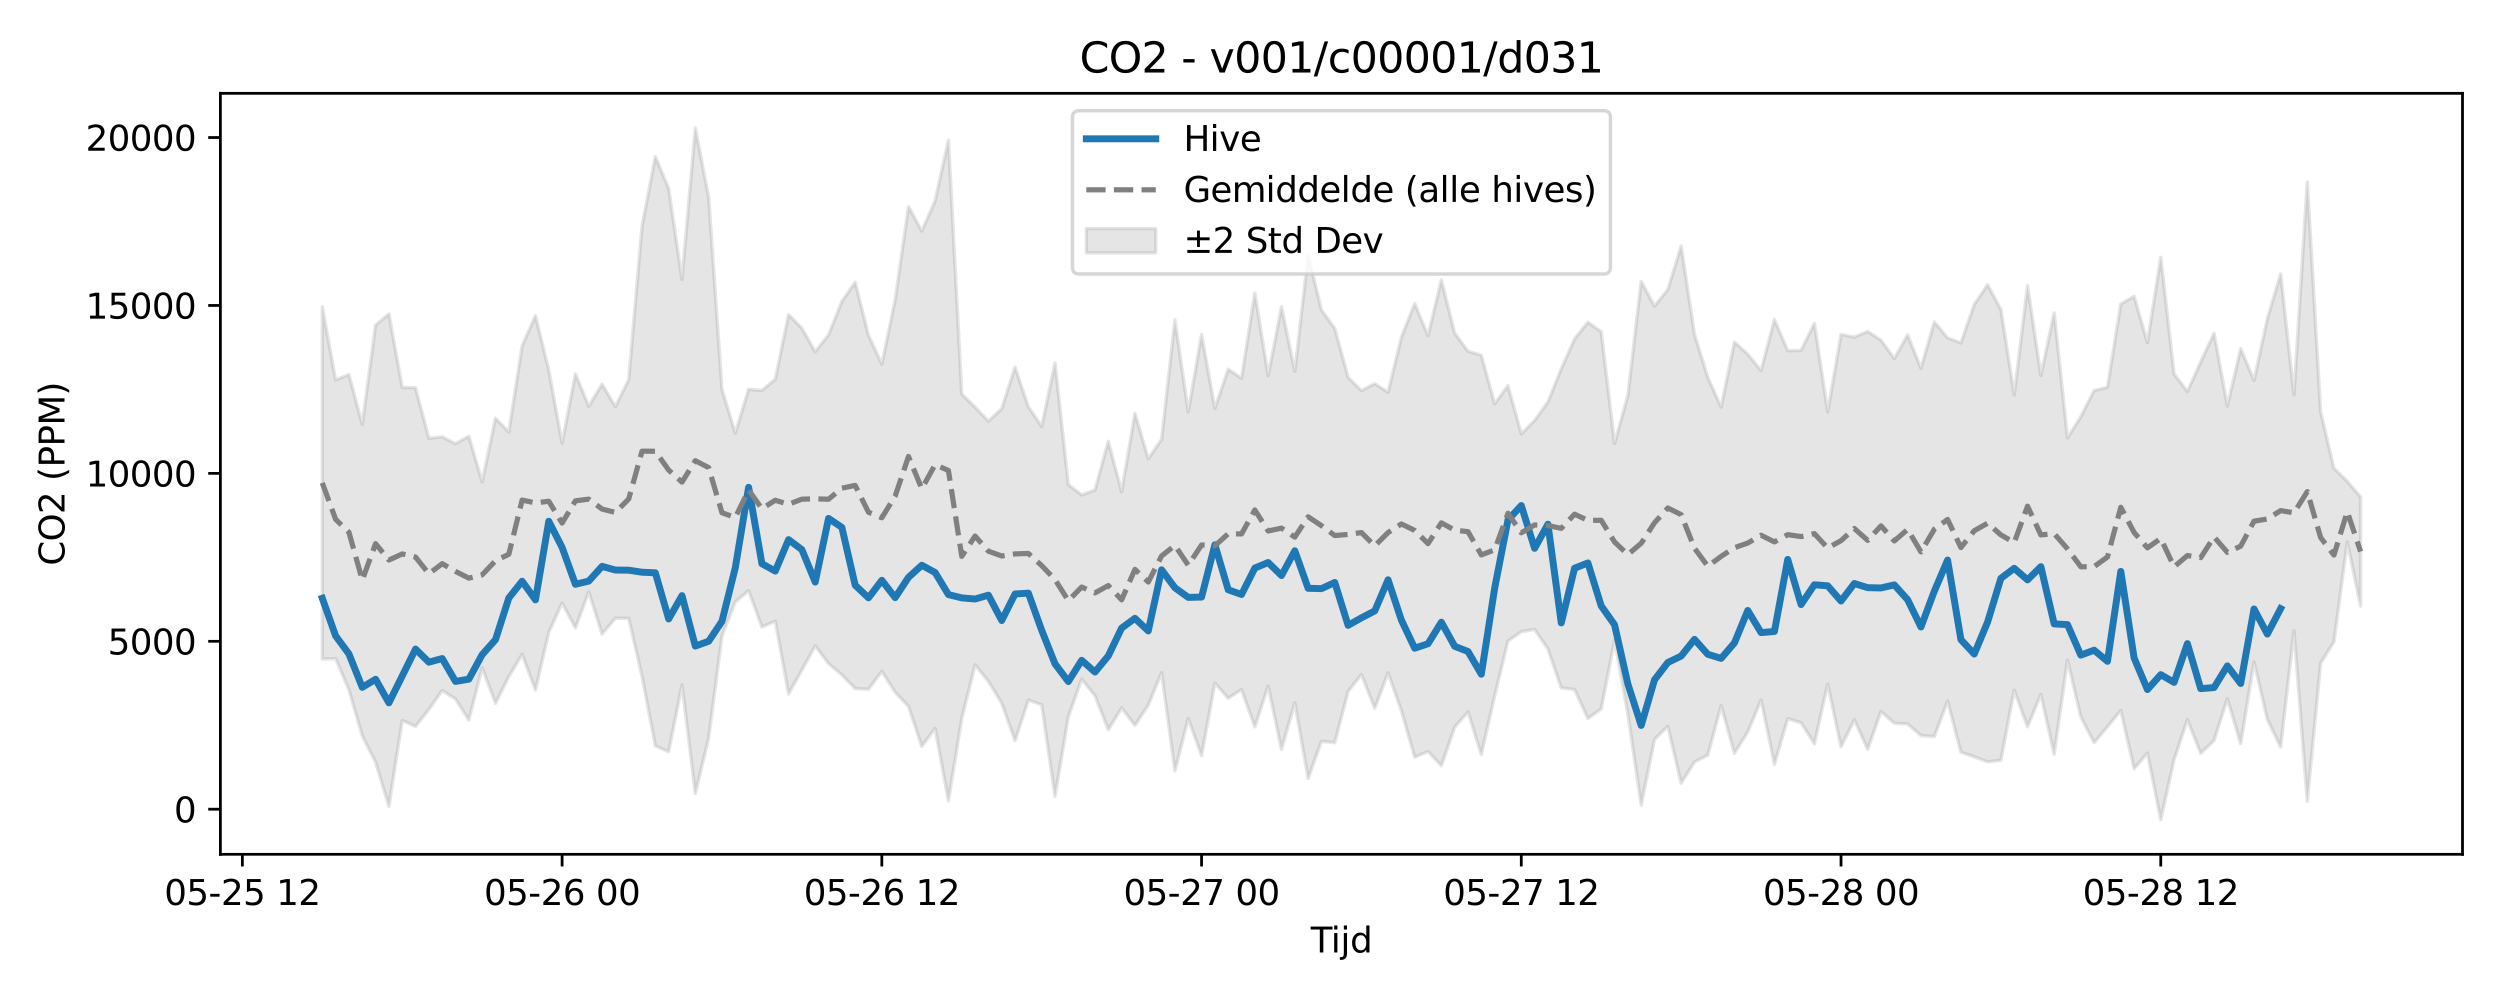 <?xml version="1.0" encoding="utf-8" standalone="no"?>
<!DOCTYPE svg PUBLIC "-//W3C//DTD SVG 1.1//EN"
  "http://www.w3.org/Graphics/SVG/1.1/DTD/svg11.dtd">
<svg xmlns:xlink="http://www.w3.org/1999/xlink" width="720pt" height="288pt" viewBox="0 0 720 288" xmlns="http://www.w3.org/2000/svg" version="1.1">
 <defs>
  <style type="text/css">*{stroke-linejoin: round; stroke-linecap: butt}</style>
 </defs>
 <g id="figure_1">
  <g id="patch_1">
   <path d="M 0 288 
L 720 288 
L 720 0 
L 0 0 
z
" style="fill: #ffffff"/>
  </g>
  <g id="axes_1">
   <g id="patch_2">
    <path d="M 63.47 246.04 
L 709.2 246.04 
L 709.2 26.88 
L 63.47 26.88 
z
" style="fill: #ffffff"/>
   </g>
   <g id="FillBetweenPolyCollection_1">
    <defs>
     <path id="m4fc431cc53" d="M 92.821 -199.647 
L 92.821 -98.212 
L 96.658 -98.297 
L 100.495 -89.303 
L 104.332 -76.066 
L 108.168 -68.491 
L 112.005 -55.805 
L 115.842 -80.491 
L 119.679 -78.794 
L 123.516 -83.691 
L 127.352 -89.132 
L 131.189 -86.678 
L 135.026 -80.623 
L 138.863 -95.697 
L 142.699 -85.437 
L 146.536 -93.146 
L 150.373 -99.552 
L 154.21 -89.268 
L 158.047 -105.876 
L 161.883 -114.335 
L 165.72 -107.166 
L 169.557 -117.535 
L 173.394 -105.415 
L 177.231 -109.954 
L 181.067 -109.91 
L 184.904 -93.254 
L 188.741 -73.181 
L 192.578 -71.507 
L 196.414 -90.799 
L 200.251 -59.482 
L 204.088 -75.427 
L 207.925 -104.79 
L 211.762 -114.646 
L 215.598 -117.869 
L 219.435 -107.414 
L 223.272 -109.112 
L 227.109 -88.166 
L 230.945 -95.014 
L 234.782 -101.985 
L 238.619 -96.903 
L 242.456 -93.623 
L 246.293 -89.689 
L 250.129 -89.503 
L 253.966 -94.65 
L 257.803 -88.611 
L 261.64 -84.577 
L 265.476 -73.042 
L 269.313 -78.218 
L 273.15 -57.363 
L 276.987 -81.04 
L 280.824 -96.517 
L 284.66 -91.775 
L 288.497 -85.471 
L 292.334 -74.698 
L 296.171 -86.355 
L 300.007 -85.039 
L 303.844 -58.658 
L 307.681 -81.569 
L 311.518 -92.392 
L 315.355 -87.63 
L 319.191 -77.815 
L 323.028 -84.114 
L 326.865 -79.091 
L 330.702 -84.904 
L 334.538 -94.272 
L 338.375 -66.017 
L 342.212 -81.052 
L 346.049 -70.395 
L 349.886 -91.265 
L 353.722 -86.903 
L 357.559 -89.388 
L 361.396 -78.684 
L 365.233 -90.401 
L 369.069 -72.165 
L 372.906 -85.577 
L 376.743 -63.788 
L 380.58 -74.486 
L 384.417 -74.114 
L 388.253 -88.873 
L 392.09 -93.722 
L 395.927 -84.052 
L 399.764 -94.215 
L 403.601 -83.308 
L 407.437 -69.922 
L 411.274 -71.576 
L 415.111 -67.462 
L 418.948 -78.578 
L 422.784 -82.944 
L 426.621 -70.686 
L 430.458 -87.567 
L 434.295 -103.394 
L 438.132 -106.071 
L 441.968 -106.723 
L 445.805 -101.06 
L 449.642 -89.898 
L 453.479 -89.429 
L 457.315 -81.054 
L 461.152 -83.846 
L 464.989 -103.595 
L 468.826 -82.414 
L 472.663 -56.112 
L 476.499 -75.068 
L 480.336 -78.784 
L 484.173 -62.445 
L 488.01 -68.547 
L 491.846 -70.52 
L 495.683 -84.759 
L 499.52 -71.058 
L 503.357 -77.21 
L 507.194 -86.413 
L 511.03 -67.905 
L 514.867 -81.026 
L 518.704 -79.85 
L 522.541 -73.797 
L 526.377 -90.95 
L 530.214 -72.927 
L 534.051 -80.669 
L 537.888 -72.206 
L 541.725 -83.093 
L 545.561 -79.689 
L 549.398 -79.516 
L 553.235 -76.147 
L 557.072 -75.87 
L 560.908 -86.091 
L 564.745 -71.365 
L 568.582 -70.033 
L 572.419 -68.588 
L 576.256 -69.035 
L 580.092 -89.233 
L 583.929 -78.695 
L 587.766 -88.007 
L 591.603 -70.768 
L 595.439 -97.928 
L 599.276 -81.532 
L 603.113 -74.113 
L 606.95 -78.689 
L 610.787 -83.372 
L 614.623 -66.629 
L 618.46 -71.105 
L 622.297 -51.922 
L 626.134 -69.178 
L 629.971 -80.755 
L 633.807 -71.043 
L 637.644 -74.728 
L 641.481 -86.763 
L 645.318 -73.819 
L 649.154 -97.376 
L 652.991 -80.833 
L 656.828 -72.825 
L 660.665 -106.317 
L 664.502 -57.249 
L 668.338 -96.997 
L 672.175 -103.151 
L 676.012 -131.895 
L 679.849 -113.465 
L 679.849 -144.844 
L 679.849 -144.844 
L 676.012 -149.385 
L 672.175 -153.133 
L 668.338 -169.389 
L 664.502 -235.562 
L 660.665 -174.306 
L 656.828 -209.068 
L 652.991 -196.231 
L 649.154 -178.43 
L 645.318 -187.585 
L 641.481 -171.073 
L 637.644 -192.021 
L 633.807 -183.759 
L 629.971 -175.254 
L 626.134 -180.319 
L 622.297 -213.921 
L 618.46 -189.342 
L 614.623 -202.662 
L 610.787 -200.441 
L 606.95 -176.487 
L 603.113 -175.528 
L 599.276 -168.003 
L 595.439 -161.909 
L 591.603 -197.888 
L 587.766 -179.874 
L 583.929 -205.753 
L 580.092 -174.257 
L 576.256 -198.869 
L 572.419 -206.021 
L 568.582 -200.277 
L 564.745 -189.239 
L 560.908 -190.709 
L 557.072 -195.27 
L 553.235 -181.947 
L 549.398 -191.552 
L 545.561 -184.726 
L 541.725 -190.025 
L 537.888 -192.544 
L 534.051 -190.907 
L 530.214 -191.662 
L 526.377 -169.369 
L 522.541 -194.845 
L 518.704 -187.084 
L 514.867 -187.012 
L 511.03 -195.957 
L 507.194 -181.285 
L 503.357 -185.998 
L 499.52 -189.484 
L 495.683 -170.769 
L 491.846 -179.3 
L 488.01 -191.698 
L 484.173 -217.12 
L 480.336 -204.613 
L 476.499 -199.831 
L 472.663 -206.962 
L 468.826 -174.145 
L 464.989 -160.218 
L 461.152 -192.468 
L 457.315 -195.192 
L 453.479 -190.409 
L 449.642 -181.776 
L 445.805 -172.232 
L 441.968 -166.899 
L 438.132 -163.049 
L 434.295 -176.948 
L 430.458 -171.708 
L 426.621 -185.694 
L 422.784 -186.833 
L 418.948 -192.038 
L 415.111 -207.367 
L 411.274 -191.314 
L 407.437 -200.553 
L 403.601 -190.881 
L 399.764 -175.036 
L 395.927 -177.507 
L 392.09 -175.509 
L 388.253 -179.313 
L 384.417 -193.413 
L 380.58 -198.719 
L 376.743 -214.548 
L 372.906 -181.053 
L 369.069 -199.636 
L 365.233 -179.752 
L 361.396 -203.583 
L 357.559 -179.064 
L 353.722 -181.664 
L 349.886 -170.367 
L 346.049 -191.697 
L 342.212 -169.371 
L 338.375 -195.857 
L 334.538 -161.489 
L 330.702 -155.855 
L 326.865 -168.946 
L 323.028 -146.375 
L 319.191 -160.915 
L 315.355 -146.858 
L 311.518 -145.464 
L 307.681 -148.464 
L 303.844 -183.499 
L 300.007 -165.171 
L 296.171 -170.847 
L 292.334 -182.26 
L 288.497 -170.281 
L 284.66 -166.732 
L 280.824 -170.728 
L 276.987 -174.5 
L 273.15 -247.636 
L 269.313 -230.146 
L 265.476 -221.448 
L 261.64 -228.478 
L 257.803 -201.613 
L 253.966 -183.126 
L 250.129 -191.419 
L 246.293 -206.715 
L 242.456 -201.19 
L 238.619 -191.534 
L 234.782 -186.702 
L 230.945 -193.471 
L 227.109 -197.369 
L 223.272 -178.747 
L 219.435 -175.564 
L 215.598 -175.869 
L 211.762 -163.254 
L 207.925 -175.876 
L 204.088 -231.23 
L 200.251 -251.158 
L 196.414 -207.51 
L 192.578 -233.714 
L 188.741 -242.898 
L 184.904 -222.857 
L 181.067 -178.679 
L 177.231 -170.887 
L 173.394 -177.373 
L 169.557 -170.983 
L 165.72 -180.332 
L 161.883 -160.372 
L 158.047 -181.405 
L 154.21 -197.048 
L 150.373 -188.409 
L 146.536 -163.585 
L 142.699 -167.557 
L 138.863 -149.203 
L 135.026 -162.364 
L 131.189 -160.204 
L 127.352 -162.19 
L 123.516 -161.783 
L 119.679 -176.335 
L 115.842 -176.438 
L 112.005 -197.604 
L 108.168 -194.357 
L 104.332 -165.796 
L 100.495 -180.107 
L 96.658 -178.589 
L 92.821 -199.647 
z
" style="stroke: #808080; stroke-opacity: 0.2"/>
    </defs>
    <g clip-path="url(#p095b7e2ab1)">
     <use xlink:href="#m4fc431cc53" x="0" y="288" style="fill: #808080; fill-opacity: 0.2; stroke: #808080; stroke-opacity: 0.2"/>
    </g>
   </g>
   <g id="matplotlib.axis_1">
    <g id="xtick_1">
     <g id="line2d_1">
      <defs>
       <path id="m534a6505cc" d="M 0 0 
L 0 3.5 
" style="stroke: #000000; stroke-width: 0.8"/>
      </defs>
      <g>
       <use xlink:href="#m534a6505cc" x="69.801" y="246.04" style="stroke: #000000; stroke-width: 0.8"/>
      </g>
     </g>
     <g id="text_1">
      <!-- 05-25 12 -->
      <g transform="translate(47.32 260.638) scale(0.1 -0.1)">
       <defs>
        <path id="DejaVuSans-30" d="M 2034 4250 
Q 1547 4250 1301 3770 
Q 1056 3291 1056 2328 
Q 1056 1369 1301 889 
Q 1547 409 2034 409 
Q 2525 409 2770 889 
Q 3016 1369 3016 2328 
Q 3016 3291 2770 3770 
Q 2525 4250 2034 4250 
z
M 2034 4750 
Q 2819 4750 3233 4129 
Q 3647 3509 3647 2328 
Q 3647 1150 3233 529 
Q 2819 -91 2034 -91 
Q 1250 -91 836 529 
Q 422 1150 422 2328 
Q 422 3509 836 4129 
Q 1250 4750 2034 4750 
z
" transform="scale(0.016)"/>
        <path id="DejaVuSans-35" d="M 691 4666 
L 3169 4666 
L 3169 4134 
L 1269 4134 
L 1269 2991 
Q 1406 3038 1543 3061 
Q 1681 3084 1819 3084 
Q 2600 3084 3056 2656 
Q 3513 2228 3513 1497 
Q 3513 744 3044 326 
Q 2575 -91 1722 -91 
Q 1428 -91 1123 -41 
Q 819 9 494 109 
L 494 744 
Q 775 591 1075 516 
Q 1375 441 1709 441 
Q 2250 441 2565 725 
Q 2881 1009 2881 1497 
Q 2881 1984 2565 2268 
Q 2250 2553 1709 2553 
Q 1456 2553 1204 2497 
Q 953 2441 691 2322 
L 691 4666 
z
" transform="scale(0.016)"/>
        <path id="DejaVuSans-2d" d="M 313 2009 
L 1997 2009 
L 1997 1497 
L 313 1497 
L 313 2009 
z
" transform="scale(0.016)"/>
        <path id="DejaVuSans-32" d="M 1228 531 
L 3431 531 
L 3431 0 
L 469 0 
L 469 531 
Q 828 903 1448 1529 
Q 2069 2156 2228 2338 
Q 2531 2678 2651 2914 
Q 2772 3150 2772 3378 
Q 2772 3750 2511 3984 
Q 2250 4219 1831 4219 
Q 1534 4219 1204 4116 
Q 875 4013 500 3803 
L 500 4441 
Q 881 4594 1212 4672 
Q 1544 4750 1819 4750 
Q 2544 4750 2975 4387 
Q 3406 4025 3406 3419 
Q 3406 3131 3298 2873 
Q 3191 2616 2906 2266 
Q 2828 2175 2409 1742 
Q 1991 1309 1228 531 
z
" transform="scale(0.016)"/>
        <path id="DejaVuSans-20" transform="scale(0.016)"/>
        <path id="DejaVuSans-31" d="M 794 531 
L 1825 531 
L 1825 4091 
L 703 3866 
L 703 4441 
L 1819 4666 
L 2450 4666 
L 2450 531 
L 3481 531 
L 3481 0 
L 794 0 
L 794 531 
z
" transform="scale(0.016)"/>
       </defs>
       <use xlink:href="#DejaVuSans-30"/>
       <use xlink:href="#DejaVuSans-35" transform="translate(63.623 0)"/>
       <use xlink:href="#DejaVuSans-2d" transform="translate(127.246 0)"/>
       <use xlink:href="#DejaVuSans-32" transform="translate(163.33 0)"/>
       <use xlink:href="#DejaVuSans-35" transform="translate(226.953 0)"/>
       <use xlink:href="#DejaVuSans-20" transform="translate(290.576 0)"/>
       <use xlink:href="#DejaVuSans-31" transform="translate(322.363 0)"/>
       <use xlink:href="#DejaVuSans-32" transform="translate(385.986 0)"/>
      </g>
     </g>
    </g>
    <g id="xtick_2">
     <g id="line2d_2">
      <g>
       <use xlink:href="#m534a6505cc" x="161.883" y="246.04" style="stroke: #000000; stroke-width: 0.8"/>
      </g>
     </g>
     <g id="text_2">
      <!-- 05-26 00 -->
      <g transform="translate(139.403 260.638) scale(0.1 -0.1)">
       <defs>
        <path id="DejaVuSans-36" d="M 2113 2584 
Q 1688 2584 1439 2293 
Q 1191 2003 1191 1497 
Q 1191 994 1439 701 
Q 1688 409 2113 409 
Q 2538 409 2786 701 
Q 3034 994 3034 1497 
Q 3034 2003 2786 2293 
Q 2538 2584 2113 2584 
z
M 3366 4563 
L 3366 3988 
Q 3128 4100 2886 4159 
Q 2644 4219 2406 4219 
Q 1781 4219 1451 3797 
Q 1122 3375 1075 2522 
Q 1259 2794 1537 2939 
Q 1816 3084 2150 3084 
Q 2853 3084 3261 2657 
Q 3669 2231 3669 1497 
Q 3669 778 3244 343 
Q 2819 -91 2113 -91 
Q 1303 -91 875 529 
Q 447 1150 447 2328 
Q 447 3434 972 4092 
Q 1497 4750 2381 4750 
Q 2619 4750 2861 4703 
Q 3103 4656 3366 4563 
z
" transform="scale(0.016)"/>
       </defs>
       <use xlink:href="#DejaVuSans-30"/>
       <use xlink:href="#DejaVuSans-35" transform="translate(63.623 0)"/>
       <use xlink:href="#DejaVuSans-2d" transform="translate(127.246 0)"/>
       <use xlink:href="#DejaVuSans-32" transform="translate(163.33 0)"/>
       <use xlink:href="#DejaVuSans-36" transform="translate(226.953 0)"/>
       <use xlink:href="#DejaVuSans-20" transform="translate(290.576 0)"/>
       <use xlink:href="#DejaVuSans-30" transform="translate(322.363 0)"/>
       <use xlink:href="#DejaVuSans-30" transform="translate(385.986 0)"/>
      </g>
     </g>
    </g>
    <g id="xtick_3">
     <g id="line2d_3">
      <g>
       <use xlink:href="#m534a6505cc" x="253.966" y="246.04" style="stroke: #000000; stroke-width: 0.8"/>
      </g>
     </g>
     <g id="text_3">
      <!-- 05-26 12 -->
      <g transform="translate(231.486 260.638) scale(0.1 -0.1)">
       <use xlink:href="#DejaVuSans-30"/>
       <use xlink:href="#DejaVuSans-35" transform="translate(63.623 0)"/>
       <use xlink:href="#DejaVuSans-2d" transform="translate(127.246 0)"/>
       <use xlink:href="#DejaVuSans-32" transform="translate(163.33 0)"/>
       <use xlink:href="#DejaVuSans-36" transform="translate(226.953 0)"/>
       <use xlink:href="#DejaVuSans-20" transform="translate(290.576 0)"/>
       <use xlink:href="#DejaVuSans-31" transform="translate(322.363 0)"/>
       <use xlink:href="#DejaVuSans-32" transform="translate(385.986 0)"/>
      </g>
     </g>
    </g>
    <g id="xtick_4">
     <g id="line2d_4">
      <g>
       <use xlink:href="#m534a6505cc" x="346.049" y="246.04" style="stroke: #000000; stroke-width: 0.8"/>
      </g>
     </g>
     <g id="text_4">
      <!-- 05-27 00 -->
      <g transform="translate(323.568 260.638) scale(0.1 -0.1)">
       <defs>
        <path id="DejaVuSans-37" d="M 525 4666 
L 3525 4666 
L 3525 4397 
L 1831 0 
L 1172 0 
L 2766 4134 
L 525 4134 
L 525 4666 
z
" transform="scale(0.016)"/>
       </defs>
       <use xlink:href="#DejaVuSans-30"/>
       <use xlink:href="#DejaVuSans-35" transform="translate(63.623 0)"/>
       <use xlink:href="#DejaVuSans-2d" transform="translate(127.246 0)"/>
       <use xlink:href="#DejaVuSans-32" transform="translate(163.33 0)"/>
       <use xlink:href="#DejaVuSans-37" transform="translate(226.953 0)"/>
       <use xlink:href="#DejaVuSans-20" transform="translate(290.576 0)"/>
       <use xlink:href="#DejaVuSans-30" transform="translate(322.363 0)"/>
       <use xlink:href="#DejaVuSans-30" transform="translate(385.986 0)"/>
      </g>
     </g>
    </g>
    <g id="xtick_5">
     <g id="line2d_5">
      <g>
       <use xlink:href="#m534a6505cc" x="438.132" y="246.04" style="stroke: #000000; stroke-width: 0.8"/>
      </g>
     </g>
     <g id="text_5">
      <!-- 05-27 12 -->
      <g transform="translate(415.651 260.638) scale(0.1 -0.1)">
       <use xlink:href="#DejaVuSans-30"/>
       <use xlink:href="#DejaVuSans-35" transform="translate(63.623 0)"/>
       <use xlink:href="#DejaVuSans-2d" transform="translate(127.246 0)"/>
       <use xlink:href="#DejaVuSans-32" transform="translate(163.33 0)"/>
       <use xlink:href="#DejaVuSans-37" transform="translate(226.953 0)"/>
       <use xlink:href="#DejaVuSans-20" transform="translate(290.576 0)"/>
       <use xlink:href="#DejaVuSans-31" transform="translate(322.363 0)"/>
       <use xlink:href="#DejaVuSans-32" transform="translate(385.986 0)"/>
      </g>
     </g>
    </g>
    <g id="xtick_6">
     <g id="line2d_6">
      <g>
       <use xlink:href="#m534a6505cc" x="530.214" y="246.04" style="stroke: #000000; stroke-width: 0.8"/>
      </g>
     </g>
     <g id="text_6">
      <!-- 05-28 00 -->
      <g transform="translate(507.734 260.638) scale(0.1 -0.1)">
       <defs>
        <path id="DejaVuSans-38" d="M 2034 2216 
Q 1584 2216 1326 1975 
Q 1069 1734 1069 1313 
Q 1069 891 1326 650 
Q 1584 409 2034 409 
Q 2484 409 2743 651 
Q 3003 894 3003 1313 
Q 3003 1734 2745 1975 
Q 2488 2216 2034 2216 
z
M 1403 2484 
Q 997 2584 770 2862 
Q 544 3141 544 3541 
Q 544 4100 942 4425 
Q 1341 4750 2034 4750 
Q 2731 4750 3128 4425 
Q 3525 4100 3525 3541 
Q 3525 3141 3298 2862 
Q 3072 2584 2669 2484 
Q 3125 2378 3379 2068 
Q 3634 1759 3634 1313 
Q 3634 634 3220 271 
Q 2806 -91 2034 -91 
Q 1263 -91 848 271 
Q 434 634 434 1313 
Q 434 1759 690 2068 
Q 947 2378 1403 2484 
z
M 1172 3481 
Q 1172 3119 1398 2916 
Q 1625 2713 2034 2713 
Q 2441 2713 2670 2916 
Q 2900 3119 2900 3481 
Q 2900 3844 2670 4047 
Q 2441 4250 2034 4250 
Q 1625 4250 1398 4047 
Q 1172 3844 1172 3481 
z
" transform="scale(0.016)"/>
       </defs>
       <use xlink:href="#DejaVuSans-30"/>
       <use xlink:href="#DejaVuSans-35" transform="translate(63.623 0)"/>
       <use xlink:href="#DejaVuSans-2d" transform="translate(127.246 0)"/>
       <use xlink:href="#DejaVuSans-32" transform="translate(163.33 0)"/>
       <use xlink:href="#DejaVuSans-38" transform="translate(226.953 0)"/>
       <use xlink:href="#DejaVuSans-20" transform="translate(290.576 0)"/>
       <use xlink:href="#DejaVuSans-30" transform="translate(322.363 0)"/>
       <use xlink:href="#DejaVuSans-30" transform="translate(385.986 0)"/>
      </g>
     </g>
    </g>
    <g id="xtick_7">
     <g id="line2d_7">
      <g>
       <use xlink:href="#m534a6505cc" x="622.297" y="246.04" style="stroke: #000000; stroke-width: 0.8"/>
      </g>
     </g>
     <g id="text_7">
      <!-- 05-28 12 -->
      <g transform="translate(599.816 260.638) scale(0.1 -0.1)">
       <use xlink:href="#DejaVuSans-30"/>
       <use xlink:href="#DejaVuSans-35" transform="translate(63.623 0)"/>
       <use xlink:href="#DejaVuSans-2d" transform="translate(127.246 0)"/>
       <use xlink:href="#DejaVuSans-32" transform="translate(163.33 0)"/>
       <use xlink:href="#DejaVuSans-38" transform="translate(226.953 0)"/>
       <use xlink:href="#DejaVuSans-20" transform="translate(290.576 0)"/>
       <use xlink:href="#DejaVuSans-31" transform="translate(322.363 0)"/>
       <use xlink:href="#DejaVuSans-32" transform="translate(385.986 0)"/>
      </g>
     </g>
    </g>
    <g id="text_8">
     <!-- Tijd -->
     <g transform="translate(377.485 274.317) scale(0.1 -0.1)">
      <defs>
       <path id="DejaVuSans-54" d="M -19 4666 
L 3928 4666 
L 3928 4134 
L 2272 4134 
L 2272 0 
L 1638 0 
L 1638 4134 
L -19 4134 
L -19 4666 
z
" transform="scale(0.016)"/>
       <path id="DejaVuSans-69" d="M 603 3500 
L 1178 3500 
L 1178 0 
L 603 0 
L 603 3500 
z
M 603 4863 
L 1178 4863 
L 1178 4134 
L 603 4134 
L 603 4863 
z
" transform="scale(0.016)"/>
       <path id="DejaVuSans-6a" d="M 603 3500 
L 1178 3500 
L 1178 -63 
Q 1178 -731 923 -1031 
Q 669 -1331 103 -1331 
L -116 -1331 
L -116 -844 
L 38 -844 
Q 366 -844 484 -692 
Q 603 -541 603 -63 
L 603 3500 
z
M 603 4863 
L 1178 4863 
L 1178 4134 
L 603 4134 
L 603 4863 
z
" transform="scale(0.016)"/>
       <path id="DejaVuSans-64" d="M 2906 2969 
L 2906 4863 
L 3481 4863 
L 3481 0 
L 2906 0 
L 2906 525 
Q 2725 213 2448 61 
Q 2172 -91 1784 -91 
Q 1150 -91 751 415 
Q 353 922 353 1747 
Q 353 2572 751 3078 
Q 1150 3584 1784 3584 
Q 2172 3584 2448 3432 
Q 2725 3281 2906 2969 
z
M 947 1747 
Q 947 1113 1208 752 
Q 1469 391 1925 391 
Q 2381 391 2643 752 
Q 2906 1113 2906 1747 
Q 2906 2381 2643 2742 
Q 2381 3103 1925 3103 
Q 1469 3103 1208 2742 
Q 947 2381 947 1747 
z
" transform="scale(0.016)"/>
      </defs>
      <use xlink:href="#DejaVuSans-54"/>
      <use xlink:href="#DejaVuSans-69" transform="translate(57.959 0)"/>
      <use xlink:href="#DejaVuSans-6a" transform="translate(85.742 0)"/>
      <use xlink:href="#DejaVuSans-64" transform="translate(113.525 0)"/>
     </g>
    </g>
   </g>
   <g id="matplotlib.axis_2">
    <g id="ytick_1">
     <g id="line2d_8">
      <defs>
       <path id="m7b93a18e9e" d="M 0 0 
L -3.5 0 
" style="stroke: #000000; stroke-width: 0.8"/>
      </defs>
      <g>
       <use xlink:href="#m7b93a18e9e" x="63.47" y="233.054" style="stroke: #000000; stroke-width: 0.8"/>
      </g>
     </g>
     <g id="text_9">
      <!-- 0 -->
      <g transform="translate(50.108 236.853) scale(0.1 -0.1)">
       <use xlink:href="#DejaVuSans-30"/>
      </g>
     </g>
    </g>
    <g id="ytick_2">
     <g id="line2d_9">
      <g>
       <use xlink:href="#m7b93a18e9e" x="63.47" y="184.692" style="stroke: #000000; stroke-width: 0.8"/>
      </g>
     </g>
     <g id="text_10">
      <!-- 5000 -->
      <g transform="translate(31.02 188.491) scale(0.1 -0.1)">
       <use xlink:href="#DejaVuSans-35"/>
       <use xlink:href="#DejaVuSans-30" transform="translate(63.623 0)"/>
       <use xlink:href="#DejaVuSans-30" transform="translate(127.246 0)"/>
       <use xlink:href="#DejaVuSans-30" transform="translate(190.869 0)"/>
      </g>
     </g>
    </g>
    <g id="ytick_3">
     <g id="line2d_10">
      <g>
       <use xlink:href="#m7b93a18e9e" x="63.47" y="136.33" style="stroke: #000000; stroke-width: 0.8"/>
      </g>
     </g>
     <g id="text_11">
      <!-- 10000 -->
      <g transform="translate(24.657 140.129) scale(0.1 -0.1)">
       <use xlink:href="#DejaVuSans-31"/>
       <use xlink:href="#DejaVuSans-30" transform="translate(63.623 0)"/>
       <use xlink:href="#DejaVuSans-30" transform="translate(127.246 0)"/>
       <use xlink:href="#DejaVuSans-30" transform="translate(190.869 0)"/>
       <use xlink:href="#DejaVuSans-30" transform="translate(254.492 0)"/>
      </g>
     </g>
    </g>
    <g id="ytick_4">
     <g id="line2d_11">
      <g>
       <use xlink:href="#m7b93a18e9e" x="63.47" y="87.968" style="stroke: #000000; stroke-width: 0.8"/>
      </g>
     </g>
     <g id="text_12">
      <!-- 15000 -->
      <g transform="translate(24.657 91.767) scale(0.1 -0.1)">
       <use xlink:href="#DejaVuSans-31"/>
       <use xlink:href="#DejaVuSans-35" transform="translate(63.623 0)"/>
       <use xlink:href="#DejaVuSans-30" transform="translate(127.246 0)"/>
       <use xlink:href="#DejaVuSans-30" transform="translate(190.869 0)"/>
       <use xlink:href="#DejaVuSans-30" transform="translate(254.492 0)"/>
      </g>
     </g>
    </g>
    <g id="ytick_5">
     <g id="line2d_12">
      <g>
       <use xlink:href="#m7b93a18e9e" x="63.47" y="39.606" style="stroke: #000000; stroke-width: 0.8"/>
      </g>
     </g>
     <g id="text_13">
      <!-- 20000 -->
      <g transform="translate(24.657 43.406) scale(0.1 -0.1)">
       <use xlink:href="#DejaVuSans-32"/>
       <use xlink:href="#DejaVuSans-30" transform="translate(63.623 0)"/>
       <use xlink:href="#DejaVuSans-30" transform="translate(127.246 0)"/>
       <use xlink:href="#DejaVuSans-30" transform="translate(190.869 0)"/>
       <use xlink:href="#DejaVuSans-30" transform="translate(254.492 0)"/>
      </g>
     </g>
    </g>
    <g id="text_14">
     <!-- CO2 (PPM) -->
     <g transform="translate(18.578 162.903) rotate(-90) scale(0.1 -0.1)">
      <defs>
       <path id="DejaVuSans-43" d="M 4122 4306 
L 4122 3641 
Q 3803 3938 3442 4084 
Q 3081 4231 2675 4231 
Q 1875 4231 1450 3742 
Q 1025 3253 1025 2328 
Q 1025 1406 1450 917 
Q 1875 428 2675 428 
Q 3081 428 3442 575 
Q 3803 722 4122 1019 
L 4122 359 
Q 3791 134 3420 21 
Q 3050 -91 2638 -91 
Q 1578 -91 968 557 
Q 359 1206 359 2328 
Q 359 3453 968 4101 
Q 1578 4750 2638 4750 
Q 3056 4750 3426 4639 
Q 3797 4528 4122 4306 
z
" transform="scale(0.016)"/>
       <path id="DejaVuSans-4f" d="M 2522 4238 
Q 1834 4238 1429 3725 
Q 1025 3213 1025 2328 
Q 1025 1447 1429 934 
Q 1834 422 2522 422 
Q 3209 422 3611 934 
Q 4013 1447 4013 2328 
Q 4013 3213 3611 3725 
Q 3209 4238 2522 4238 
z
M 2522 4750 
Q 3503 4750 4090 4092 
Q 4678 3434 4678 2328 
Q 4678 1225 4090 567 
Q 3503 -91 2522 -91 
Q 1538 -91 948 565 
Q 359 1222 359 2328 
Q 359 3434 948 4092 
Q 1538 4750 2522 4750 
z
" transform="scale(0.016)"/>
       <path id="DejaVuSans-28" d="M 1984 4856 
Q 1566 4138 1362 3434 
Q 1159 2731 1159 2009 
Q 1159 1288 1364 580 
Q 1569 -128 1984 -844 
L 1484 -844 
Q 1016 -109 783 600 
Q 550 1309 550 2009 
Q 550 2706 781 3412 
Q 1013 4119 1484 4856 
L 1984 4856 
z
" transform="scale(0.016)"/>
       <path id="DejaVuSans-50" d="M 1259 4147 
L 1259 2394 
L 2053 2394 
Q 2494 2394 2734 2622 
Q 2975 2850 2975 3272 
Q 2975 3691 2734 3919 
Q 2494 4147 2053 4147 
L 1259 4147 
z
M 628 4666 
L 2053 4666 
Q 2838 4666 3239 4311 
Q 3641 3956 3641 3272 
Q 3641 2581 3239 2228 
Q 2838 1875 2053 1875 
L 1259 1875 
L 1259 0 
L 628 0 
L 628 4666 
z
" transform="scale(0.016)"/>
       <path id="DejaVuSans-4d" d="M 628 4666 
L 1569 4666 
L 2759 1491 
L 3956 4666 
L 4897 4666 
L 4897 0 
L 4281 0 
L 4281 4097 
L 3078 897 
L 2444 897 
L 1241 4097 
L 1241 0 
L 628 0 
L 628 4666 
z
" transform="scale(0.016)"/>
       <path id="DejaVuSans-29" d="M 513 4856 
L 1013 4856 
Q 1481 4119 1714 3412 
Q 1947 2706 1947 2009 
Q 1947 1309 1714 600 
Q 1481 -109 1013 -844 
L 513 -844 
Q 928 -128 1133 580 
Q 1338 1288 1338 2009 
Q 1338 2731 1133 3434 
Q 928 4138 513 4856 
z
" transform="scale(0.016)"/>
      </defs>
      <use xlink:href="#DejaVuSans-43"/>
      <use xlink:href="#DejaVuSans-4f" transform="translate(69.824 0)"/>
      <use xlink:href="#DejaVuSans-32" transform="translate(148.535 0)"/>
      <use xlink:href="#DejaVuSans-20" transform="translate(212.158 0)"/>
      <use xlink:href="#DejaVuSans-28" transform="translate(243.945 0)"/>
      <use xlink:href="#DejaVuSans-50" transform="translate(282.959 0)"/>
      <use xlink:href="#DejaVuSans-50" transform="translate(343.262 0)"/>
      <use xlink:href="#DejaVuSans-4d" transform="translate(403.564 0)"/>
      <use xlink:href="#DejaVuSans-29" transform="translate(489.844 0)"/>
     </g>
    </g>
   </g>
   <g id="line2d_13">
    <path d="M 92.821 172.302 
L 96.658 183.125 
L 100.495 188.335 
L 104.332 197.953 
L 108.168 195.635 
L 112.005 202.418 
L 119.679 186.936 
L 123.516 190.708 
L 127.352 189.657 
L 131.189 196.251 
L 135.026 195.599 
L 138.863 188.538 
L 142.699 184.231 
L 146.536 172.224 
L 150.373 167.395 
L 154.21 172.76 
L 158.047 150.126 
L 161.883 157.651 
L 165.72 168.275 
L 169.557 167.353 
L 173.394 163.11 
L 177.231 164.174 
L 181.067 164.212 
L 184.904 164.799 
L 188.741 164.973 
L 192.578 178.257 
L 196.414 171.547 
L 200.251 186.069 
L 204.088 184.686 
L 207.925 178.937 
L 211.762 163.526 
L 215.598 140.347 
L 219.435 162.352 
L 223.272 164.47 
L 227.109 155.417 
L 230.945 158.309 
L 234.782 167.63 
L 238.619 149.304 
L 242.456 151.88 
L 246.293 168.549 
L 250.129 172.171 
L 253.966 167.13 
L 257.803 172.118 
L 261.64 166.281 
L 265.476 162.797 
L 269.313 164.883 
L 273.15 171.247 
L 276.987 172.189 
L 280.824 172.518 
L 284.66 171.412 
L 288.497 178.708 
L 292.334 171.064 
L 296.171 170.828 
L 300.007 181.526 
L 303.844 191.189 
L 307.681 196.28 
L 311.518 190.173 
L 315.355 193.549 
L 319.191 188.89 
L 323.028 180.884 
L 326.865 178.083 
L 330.702 181.7 
L 334.538 164.112 
L 338.375 169.271 
L 342.212 172.05 
L 346.049 171.957 
L 349.886 156.903 
L 353.722 169.848 
L 357.559 171.215 
L 361.396 163.597 
L 365.233 162.007 
L 369.069 165.754 
L 372.906 158.635 
L 376.743 169.429 
L 380.58 169.531 
L 384.417 167.751 
L 388.253 180.104 
L 392.09 177.937 
L 395.927 175.939 
L 399.764 166.982 
L 403.601 178.589 
L 407.437 186.688 
L 411.274 185.392 
L 415.111 179.198 
L 418.948 186.136 
L 422.784 187.632 
L 426.621 194.171 
L 430.458 169.432 
L 434.295 149.746 
L 438.132 145.599 
L 441.968 157.912 
L 445.805 150.981 
L 449.642 179.388 
L 453.479 163.645 
L 457.315 162.13 
L 461.152 174.507 
L 464.989 179.927 
L 468.826 196.986 
L 472.663 208.926 
L 476.499 195.786 
L 480.336 190.805 
L 484.173 188.945 
L 488.01 184.137 
L 491.846 188.435 
L 495.683 189.615 
L 499.52 185.147 
L 503.357 175.822 
L 507.194 182.187 
L 511.03 181.861 
L 514.867 161.124 
L 518.704 174.11 
L 522.541 168.413 
L 526.377 168.716 
L 530.214 173.095 
L 534.051 168.046 
L 537.888 169.248 
L 541.725 169.329 
L 545.561 168.449 
L 549.398 172.721 
L 553.235 180.576 
L 557.072 170.287 
L 560.908 161.299 
L 564.745 184.221 
L 568.582 188.358 
L 572.419 179.172 
L 576.256 166.563 
L 580.092 163.674 
L 583.929 166.998 
L 587.766 163.2 
L 591.603 179.685 
L 595.439 179.891 
L 599.276 188.674 
L 603.113 187.255 
L 606.95 190.457 
L 610.787 164.564 
L 614.623 189.49 
L 618.46 198.585 
L 622.297 194.297 
L 626.134 196.518 
L 629.971 185.366 
L 633.807 198.33 
L 637.644 198.014 
L 641.481 191.782 
L 645.318 196.85 
L 649.154 175.39 
L 652.991 182.609 
L 656.828 175.29 
L 656.828 175.29 
" clip-path="url(#p095b7e2ab1)" style="fill: none; stroke: #1f77b4; stroke-width: 2; stroke-linecap: square"/>
   </g>
   <g id="line2d_14">
    <path d="M 92.821 139.071 
L 96.658 149.557 
L 100.495 153.295 
L 104.332 167.069 
L 108.168 156.576 
L 112.005 161.296 
L 115.842 159.535 
L 119.679 160.435 
L 123.516 165.263 
L 127.352 162.339 
L 131.189 164.559 
L 135.026 166.506 
L 138.863 165.55 
L 142.699 161.503 
L 146.536 159.635 
L 150.373 144.02 
L 154.21 144.842 
L 158.047 144.359 
L 161.883 150.646 
L 165.72 144.251 
L 169.557 143.741 
L 173.394 146.606 
L 177.231 147.58 
L 181.067 143.705 
L 184.904 129.944 
L 188.741 129.96 
L 192.578 135.389 
L 196.414 138.845 
L 200.251 132.68 
L 204.088 134.671 
L 207.925 147.667 
L 211.762 149.05 
L 215.598 141.131 
L 219.435 146.511 
L 223.272 144.071 
L 227.109 145.233 
L 230.945 143.758 
L 234.782 143.656 
L 238.619 143.782 
L 242.456 140.594 
L 246.293 139.798 
L 250.129 147.539 
L 253.966 149.112 
L 257.803 142.888 
L 261.64 131.473 
L 265.476 140.755 
L 269.313 133.818 
L 273.15 135.501 
L 276.987 160.23 
L 280.824 154.377 
L 284.66 158.746 
L 288.497 160.124 
L 292.334 159.521 
L 296.171 159.399 
L 300.007 162.895 
L 303.844 166.921 
L 307.681 172.984 
L 311.518 169.072 
L 315.355 170.756 
L 319.191 168.635 
L 323.028 172.755 
L 326.865 163.981 
L 330.702 167.621 
L 334.538 160.119 
L 338.375 157.063 
L 342.212 162.788 
L 346.049 156.954 
L 349.886 157.184 
L 353.722 153.717 
L 357.559 153.774 
L 361.396 146.867 
L 365.233 152.923 
L 369.069 152.099 
L 372.906 154.685 
L 376.743 148.832 
L 380.58 151.397 
L 384.417 154.236 
L 388.253 153.907 
L 392.09 153.384 
L 395.927 157.22 
L 399.764 153.374 
L 403.601 150.906 
L 407.437 152.762 
L 411.274 156.555 
L 415.111 150.586 
L 418.948 152.692 
L 422.784 153.111 
L 426.621 159.81 
L 430.458 158.362 
L 434.295 147.829 
L 438.132 153.44 
L 441.968 151.189 
L 445.805 151.354 
L 449.642 152.163 
L 453.479 148.081 
L 457.315 149.877 
L 461.152 149.843 
L 464.989 156.093 
L 468.826 159.721 
L 472.663 156.463 
L 476.499 150.55 
L 480.336 146.302 
L 484.173 148.217 
L 488.01 157.878 
L 491.846 163.09 
L 495.683 160.236 
L 499.52 157.729 
L 503.357 156.396 
L 507.194 154.151 
L 511.03 156.069 
L 514.867 153.981 
L 518.704 154.533 
L 522.541 153.679 
L 526.377 157.84 
L 530.214 155.706 
L 534.051 152.212 
L 537.888 155.625 
L 541.725 151.441 
L 545.561 155.793 
L 549.398 152.466 
L 553.235 158.953 
L 557.072 152.43 
L 560.908 149.6 
L 564.745 157.698 
L 568.582 152.845 
L 572.419 150.696 
L 576.256 154.048 
L 580.092 156.255 
L 583.929 145.776 
L 587.766 154.059 
L 591.603 153.672 
L 595.439 158.082 
L 599.276 163.233 
L 603.113 163.18 
L 606.95 160.412 
L 610.787 146.094 
L 614.623 153.354 
L 618.46 157.776 
L 622.297 155.078 
L 626.134 163.252 
L 629.971 159.995 
L 633.807 160.599 
L 637.644 154.625 
L 641.481 159.082 
L 645.318 157.298 
L 649.154 150.097 
L 652.991 149.468 
L 656.828 147.054 
L 660.665 147.689 
L 664.502 141.594 
L 668.338 154.807 
L 672.175 159.858 
L 676.012 147.36 
L 679.849 158.846 
L 679.849 158.846 
" clip-path="url(#p095b7e2ab1)" style="fill: none; stroke-dasharray: 5.55,2.4; stroke-dashoffset: 0; stroke: #808080; stroke-width: 1.5"/>
   </g>
   <g id="patch_3">
    <path d="M 63.47 246.04 
L 63.47 26.88 
" style="fill: none; stroke: #000000; stroke-width: 0.8; stroke-linejoin: miter; stroke-linecap: square"/>
   </g>
   <g id="patch_4">
    <path d="M 709.2 246.04 
L 709.2 26.88 
" style="fill: none; stroke: #000000; stroke-width: 0.8; stroke-linejoin: miter; stroke-linecap: square"/>
   </g>
   <g id="patch_5">
    <path d="M 63.47 246.04 
L 709.2 246.04 
" style="fill: none; stroke: #000000; stroke-width: 0.8; stroke-linejoin: miter; stroke-linecap: square"/>
   </g>
   <g id="patch_6">
    <path d="M 63.47 26.88 
L 709.2 26.88 
" style="fill: none; stroke: #000000; stroke-width: 0.8; stroke-linejoin: miter; stroke-linecap: square"/>
   </g>
   <g id="text_15">
    <!-- CO2 - v001/c00001/d031 -->
    <g transform="translate(310.932 20.88) scale(0.12 -0.12)">
     <defs>
      <path id="DejaVuSans-76" d="M 191 3500 
L 800 3500 
L 1894 563 
L 2988 3500 
L 3597 3500 
L 2284 0 
L 1503 0 
L 191 3500 
z
" transform="scale(0.016)"/>
      <path id="DejaVuSans-2f" d="M 1625 4666 
L 2156 4666 
L 531 -594 
L 0 -594 
L 1625 4666 
z
" transform="scale(0.016)"/>
      <path id="DejaVuSans-63" d="M 3122 3366 
L 3122 2828 
Q 2878 2963 2633 3030 
Q 2388 3097 2138 3097 
Q 1578 3097 1268 2742 
Q 959 2388 959 1747 
Q 959 1106 1268 751 
Q 1578 397 2138 397 
Q 2388 397 2633 464 
Q 2878 531 3122 666 
L 3122 134 
Q 2881 22 2623 -34 
Q 2366 -91 2075 -91 
Q 1284 -91 818 406 
Q 353 903 353 1747 
Q 353 2603 823 3093 
Q 1294 3584 2113 3584 
Q 2378 3584 2631 3529 
Q 2884 3475 3122 3366 
z
" transform="scale(0.016)"/>
      <path id="DejaVuSans-33" d="M 2597 2516 
Q 3050 2419 3304 2112 
Q 3559 1806 3559 1356 
Q 3559 666 3084 287 
Q 2609 -91 1734 -91 
Q 1441 -91 1130 -33 
Q 819 25 488 141 
L 488 750 
Q 750 597 1062 519 
Q 1375 441 1716 441 
Q 2309 441 2620 675 
Q 2931 909 2931 1356 
Q 2931 1769 2642 2001 
Q 2353 2234 1838 2234 
L 1294 2234 
L 1294 2753 
L 1863 2753 
Q 2328 2753 2575 2939 
Q 2822 3125 2822 3475 
Q 2822 3834 2567 4026 
Q 2313 4219 1838 4219 
Q 1578 4219 1281 4162 
Q 984 4106 628 3988 
L 628 4550 
Q 988 4650 1302 4700 
Q 1616 4750 1894 4750 
Q 2613 4750 3031 4423 
Q 3450 4097 3450 3541 
Q 3450 3153 3228 2886 
Q 3006 2619 2597 2516 
z
" transform="scale(0.016)"/>
     </defs>
     <use xlink:href="#DejaVuSans-43"/>
     <use xlink:href="#DejaVuSans-4f" transform="translate(69.824 0)"/>
     <use xlink:href="#DejaVuSans-32" transform="translate(148.535 0)"/>
     <use xlink:href="#DejaVuSans-20" transform="translate(212.158 0)"/>
     <use xlink:href="#DejaVuSans-2d" transform="translate(243.945 0)"/>
     <use xlink:href="#DejaVuSans-20" transform="translate(280.029 0)"/>
     <use xlink:href="#DejaVuSans-76" transform="translate(311.816 0)"/>
     <use xlink:href="#DejaVuSans-30" transform="translate(370.996 0)"/>
     <use xlink:href="#DejaVuSans-30" transform="translate(434.619 0)"/>
     <use xlink:href="#DejaVuSans-31" transform="translate(498.242 0)"/>
     <use xlink:href="#DejaVuSans-2f" transform="translate(561.865 0)"/>
     <use xlink:href="#DejaVuSans-63" transform="translate(595.557 0)"/>
     <use xlink:href="#DejaVuSans-30" transform="translate(650.537 0)"/>
     <use xlink:href="#DejaVuSans-30" transform="translate(714.16 0)"/>
     <use xlink:href="#DejaVuSans-30" transform="translate(777.783 0)"/>
     <use xlink:href="#DejaVuSans-30" transform="translate(841.406 0)"/>
     <use xlink:href="#DejaVuSans-31" transform="translate(905.029 0)"/>
     <use xlink:href="#DejaVuSans-2f" transform="translate(968.652 0)"/>
     <use xlink:href="#DejaVuSans-64" transform="translate(1002.344 0)"/>
     <use xlink:href="#DejaVuSans-30" transform="translate(1065.82 0)"/>
     <use xlink:href="#DejaVuSans-33" transform="translate(1129.443 0)"/>
     <use xlink:href="#DejaVuSans-31" transform="translate(1193.066 0)"/>
    </g>
   </g>
   <g id="legend_1">
    <g id="patch_7">
     <path d="M 310.863 78.914 
L 461.807 78.914 
Q 463.807 78.914 463.807 76.914 
L 463.807 33.88 
Q 463.807 31.88 461.807 31.88 
L 310.863 31.88 
Q 308.863 31.88 308.863 33.88 
L 308.863 76.914 
Q 308.863 78.914 310.863 78.914 
z
" style="fill: #ffffff; opacity: 0.8; stroke: #cccccc; stroke-linejoin: miter"/>
    </g>
    <g id="line2d_15">
     <path d="M 312.863 39.978 
L 322.863 39.978 
L 332.863 39.978 
" style="fill: none; stroke: #1f77b4; stroke-width: 2; stroke-linecap: square"/>
    </g>
    <g id="text_16">
     <!-- Hive -->
     <g transform="translate(340.863 43.478) scale(0.1 -0.1)">
      <defs>
       <path id="DejaVuSans-48" d="M 628 4666 
L 1259 4666 
L 1259 2753 
L 3553 2753 
L 3553 4666 
L 4184 4666 
L 4184 0 
L 3553 0 
L 3553 2222 
L 1259 2222 
L 1259 0 
L 628 0 
L 628 4666 
z
" transform="scale(0.016)"/>
       <path id="DejaVuSans-65" d="M 3597 1894 
L 3597 1613 
L 953 1613 
Q 991 1019 1311 708 
Q 1631 397 2203 397 
Q 2534 397 2845 478 
Q 3156 559 3463 722 
L 3463 178 
Q 3153 47 2828 -22 
Q 2503 -91 2169 -91 
Q 1331 -91 842 396 
Q 353 884 353 1716 
Q 353 2575 817 3079 
Q 1281 3584 2069 3584 
Q 2775 3584 3186 3129 
Q 3597 2675 3597 1894 
z
M 3022 2063 
Q 3016 2534 2758 2815 
Q 2500 3097 2075 3097 
Q 1594 3097 1305 2825 
Q 1016 2553 972 2059 
L 3022 2063 
z
" transform="scale(0.016)"/>
      </defs>
      <use xlink:href="#DejaVuSans-48"/>
      <use xlink:href="#DejaVuSans-69" transform="translate(75.195 0)"/>
      <use xlink:href="#DejaVuSans-76" transform="translate(102.979 0)"/>
      <use xlink:href="#DejaVuSans-65" transform="translate(162.158 0)"/>
     </g>
    </g>
    <g id="line2d_16">
     <path d="M 312.863 54.657 
L 322.863 54.657 
L 332.863 54.657 
" style="fill: none; stroke-dasharray: 5.55,2.4; stroke-dashoffset: 0; stroke: #808080; stroke-width: 1.5"/>
    </g>
    <g id="text_17">
     <!-- Gemiddelde (alle hives) -->
     <g transform="translate(340.863 58.157) scale(0.1 -0.1)">
      <defs>
       <path id="DejaVuSans-47" d="M 3809 666 
L 3809 1919 
L 2778 1919 
L 2778 2438 
L 4434 2438 
L 4434 434 
Q 4069 175 3628 42 
Q 3188 -91 2688 -91 
Q 1594 -91 976 548 
Q 359 1188 359 2328 
Q 359 3472 976 4111 
Q 1594 4750 2688 4750 
Q 3144 4750 3555 4637 
Q 3966 4525 4313 4306 
L 4313 3634 
Q 3963 3931 3569 4081 
Q 3175 4231 2741 4231 
Q 1884 4231 1454 3753 
Q 1025 3275 1025 2328 
Q 1025 1384 1454 906 
Q 1884 428 2741 428 
Q 3075 428 3337 486 
Q 3600 544 3809 666 
z
" transform="scale(0.016)"/>
       <path id="DejaVuSans-6d" d="M 3328 2828 
Q 3544 3216 3844 3400 
Q 4144 3584 4550 3584 
Q 5097 3584 5394 3201 
Q 5691 2819 5691 2113 
L 5691 0 
L 5113 0 
L 5113 2094 
Q 5113 2597 4934 2840 
Q 4756 3084 4391 3084 
Q 3944 3084 3684 2787 
Q 3425 2491 3425 1978 
L 3425 0 
L 2847 0 
L 2847 2094 
Q 2847 2600 2669 2842 
Q 2491 3084 2119 3084 
Q 1678 3084 1418 2786 
Q 1159 2488 1159 1978 
L 1159 0 
L 581 0 
L 581 3500 
L 1159 3500 
L 1159 2956 
Q 1356 3278 1631 3431 
Q 1906 3584 2284 3584 
Q 2666 3584 2933 3390 
Q 3200 3197 3328 2828 
z
" transform="scale(0.016)"/>
       <path id="DejaVuSans-6c" d="M 603 4863 
L 1178 4863 
L 1178 0 
L 603 0 
L 603 4863 
z
" transform="scale(0.016)"/>
       <path id="DejaVuSans-61" d="M 2194 1759 
Q 1497 1759 1228 1600 
Q 959 1441 959 1056 
Q 959 750 1161 570 
Q 1363 391 1709 391 
Q 2188 391 2477 730 
Q 2766 1069 2766 1631 
L 2766 1759 
L 2194 1759 
z
M 3341 1997 
L 3341 0 
L 2766 0 
L 2766 531 
Q 2569 213 2275 61 
Q 1981 -91 1556 -91 
Q 1019 -91 701 211 
Q 384 513 384 1019 
Q 384 1609 779 1909 
Q 1175 2209 1959 2209 
L 2766 2209 
L 2766 2266 
Q 2766 2663 2505 2880 
Q 2244 3097 1772 3097 
Q 1472 3097 1187 3025 
Q 903 2953 641 2809 
L 641 3341 
Q 956 3463 1253 3523 
Q 1550 3584 1831 3584 
Q 2591 3584 2966 3190 
Q 3341 2797 3341 1997 
z
" transform="scale(0.016)"/>
       <path id="DejaVuSans-68" d="M 3513 2113 
L 3513 0 
L 2938 0 
L 2938 2094 
Q 2938 2591 2744 2837 
Q 2550 3084 2163 3084 
Q 1697 3084 1428 2787 
Q 1159 2491 1159 1978 
L 1159 0 
L 581 0 
L 581 4863 
L 1159 4863 
L 1159 2956 
Q 1366 3272 1645 3428 
Q 1925 3584 2291 3584 
Q 2894 3584 3203 3211 
Q 3513 2838 3513 2113 
z
" transform="scale(0.016)"/>
       <path id="DejaVuSans-73" d="M 2834 3397 
L 2834 2853 
Q 2591 2978 2328 3040 
Q 2066 3103 1784 3103 
Q 1356 3103 1142 2972 
Q 928 2841 928 2578 
Q 928 2378 1081 2264 
Q 1234 2150 1697 2047 
L 1894 2003 
Q 2506 1872 2764 1633 
Q 3022 1394 3022 966 
Q 3022 478 2636 193 
Q 2250 -91 1575 -91 
Q 1294 -91 989 -36 
Q 684 19 347 128 
L 347 722 
Q 666 556 975 473 
Q 1284 391 1588 391 
Q 1994 391 2212 530 
Q 2431 669 2431 922 
Q 2431 1156 2273 1281 
Q 2116 1406 1581 1522 
L 1381 1569 
Q 847 1681 609 1914 
Q 372 2147 372 2553 
Q 372 3047 722 3315 
Q 1072 3584 1716 3584 
Q 2034 3584 2315 3537 
Q 2597 3491 2834 3397 
z
" transform="scale(0.016)"/>
      </defs>
      <use xlink:href="#DejaVuSans-47"/>
      <use xlink:href="#DejaVuSans-65" transform="translate(77.49 0)"/>
      <use xlink:href="#DejaVuSans-6d" transform="translate(139.014 0)"/>
      <use xlink:href="#DejaVuSans-69" transform="translate(236.426 0)"/>
      <use xlink:href="#DejaVuSans-64" transform="translate(264.209 0)"/>
      <use xlink:href="#DejaVuSans-64" transform="translate(327.686 0)"/>
      <use xlink:href="#DejaVuSans-65" transform="translate(391.162 0)"/>
      <use xlink:href="#DejaVuSans-6c" transform="translate(452.686 0)"/>
      <use xlink:href="#DejaVuSans-64" transform="translate(480.469 0)"/>
      <use xlink:href="#DejaVuSans-65" transform="translate(543.945 0)"/>
      <use xlink:href="#DejaVuSans-20" transform="translate(605.469 0)"/>
      <use xlink:href="#DejaVuSans-28" transform="translate(637.256 0)"/>
      <use xlink:href="#DejaVuSans-61" transform="translate(676.27 0)"/>
      <use xlink:href="#DejaVuSans-6c" transform="translate(737.549 0)"/>
      <use xlink:href="#DejaVuSans-6c" transform="translate(765.332 0)"/>
      <use xlink:href="#DejaVuSans-65" transform="translate(793.115 0)"/>
      <use xlink:href="#DejaVuSans-20" transform="translate(854.639 0)"/>
      <use xlink:href="#DejaVuSans-68" transform="translate(886.426 0)"/>
      <use xlink:href="#DejaVuSans-69" transform="translate(949.805 0)"/>
      <use xlink:href="#DejaVuSans-76" transform="translate(977.588 0)"/>
      <use xlink:href="#DejaVuSans-65" transform="translate(1036.768 0)"/>
      <use xlink:href="#DejaVuSans-73" transform="translate(1098.291 0)"/>
      <use xlink:href="#DejaVuSans-29" transform="translate(1150.391 0)"/>
     </g>
    </g>
    <g id="patch_8">
     <path d="M 312.863 72.835 
L 332.863 72.835 
L 332.863 65.835 
L 312.863 65.835 
z
" style="fill: #808080; fill-opacity: 0.2; stroke: #808080; stroke-opacity: 0.2; stroke-linejoin: miter"/>
    </g>
    <g id="text_18">
     <!-- ±2 Std Dev -->
     <g transform="translate(340.863 72.835) scale(0.1 -0.1)">
      <defs>
       <path id="DejaVuSans-b1" d="M 2944 4013 
L 2944 2803 
L 4684 2803 
L 4684 2272 
L 2944 2272 
L 2944 1063 
L 2419 1063 
L 2419 2272 
L 678 2272 
L 678 2803 
L 2419 2803 
L 2419 4013 
L 2944 4013 
z
M 678 531 
L 4684 531 
L 4684 0 
L 678 0 
L 678 531 
z
" transform="scale(0.016)"/>
       <path id="DejaVuSans-53" d="M 3425 4513 
L 3425 3897 
Q 3066 4069 2747 4153 
Q 2428 4238 2131 4238 
Q 1616 4238 1336 4038 
Q 1056 3838 1056 3469 
Q 1056 3159 1242 3001 
Q 1428 2844 1947 2747 
L 2328 2669 
Q 3034 2534 3370 2195 
Q 3706 1856 3706 1288 
Q 3706 609 3251 259 
Q 2797 -91 1919 -91 
Q 1588 -91 1214 -16 
Q 841 59 441 206 
L 441 856 
Q 825 641 1194 531 
Q 1563 422 1919 422 
Q 2459 422 2753 634 
Q 3047 847 3047 1241 
Q 3047 1584 2836 1778 
Q 2625 1972 2144 2069 
L 1759 2144 
Q 1053 2284 737 2584 
Q 422 2884 422 3419 
Q 422 4038 858 4394 
Q 1294 4750 2059 4750 
Q 2388 4750 2728 4690 
Q 3069 4631 3425 4513 
z
" transform="scale(0.016)"/>
       <path id="DejaVuSans-74" d="M 1172 4494 
L 1172 3500 
L 2356 3500 
L 2356 3053 
L 1172 3053 
L 1172 1153 
Q 1172 725 1289 603 
Q 1406 481 1766 481 
L 2356 481 
L 2356 0 
L 1766 0 
Q 1100 0 847 248 
Q 594 497 594 1153 
L 594 3053 
L 172 3053 
L 172 3500 
L 594 3500 
L 594 4494 
L 1172 4494 
z
" transform="scale(0.016)"/>
       <path id="DejaVuSans-44" d="M 1259 4147 
L 1259 519 
L 2022 519 
Q 2988 519 3436 956 
Q 3884 1394 3884 2338 
Q 3884 3275 3436 3711 
Q 2988 4147 2022 4147 
L 1259 4147 
z
M 628 4666 
L 1925 4666 
Q 3281 4666 3915 4102 
Q 4550 3538 4550 2338 
Q 4550 1131 3912 565 
Q 3275 0 1925 0 
L 628 0 
L 628 4666 
z
" transform="scale(0.016)"/>
      </defs>
      <use xlink:href="#DejaVuSans-b1"/>
      <use xlink:href="#DejaVuSans-32" transform="translate(83.789 0)"/>
      <use xlink:href="#DejaVuSans-20" transform="translate(147.412 0)"/>
      <use xlink:href="#DejaVuSans-53" transform="translate(179.199 0)"/>
      <use xlink:href="#DejaVuSans-74" transform="translate(242.676 0)"/>
      <use xlink:href="#DejaVuSans-64" transform="translate(281.885 0)"/>
      <use xlink:href="#DejaVuSans-20" transform="translate(345.361 0)"/>
      <use xlink:href="#DejaVuSans-44" transform="translate(377.148 0)"/>
      <use xlink:href="#DejaVuSans-65" transform="translate(454.15 0)"/>
      <use xlink:href="#DejaVuSans-76" transform="translate(515.674 0)"/>
     </g>
    </g>
   </g>
  </g>
 </g>
 <defs>
  <clipPath id="p095b7e2ab1">
   <rect x="63.47" y="26.88" width="645.73" height="219.16"/>
  </clipPath>
 </defs>
</svg>
